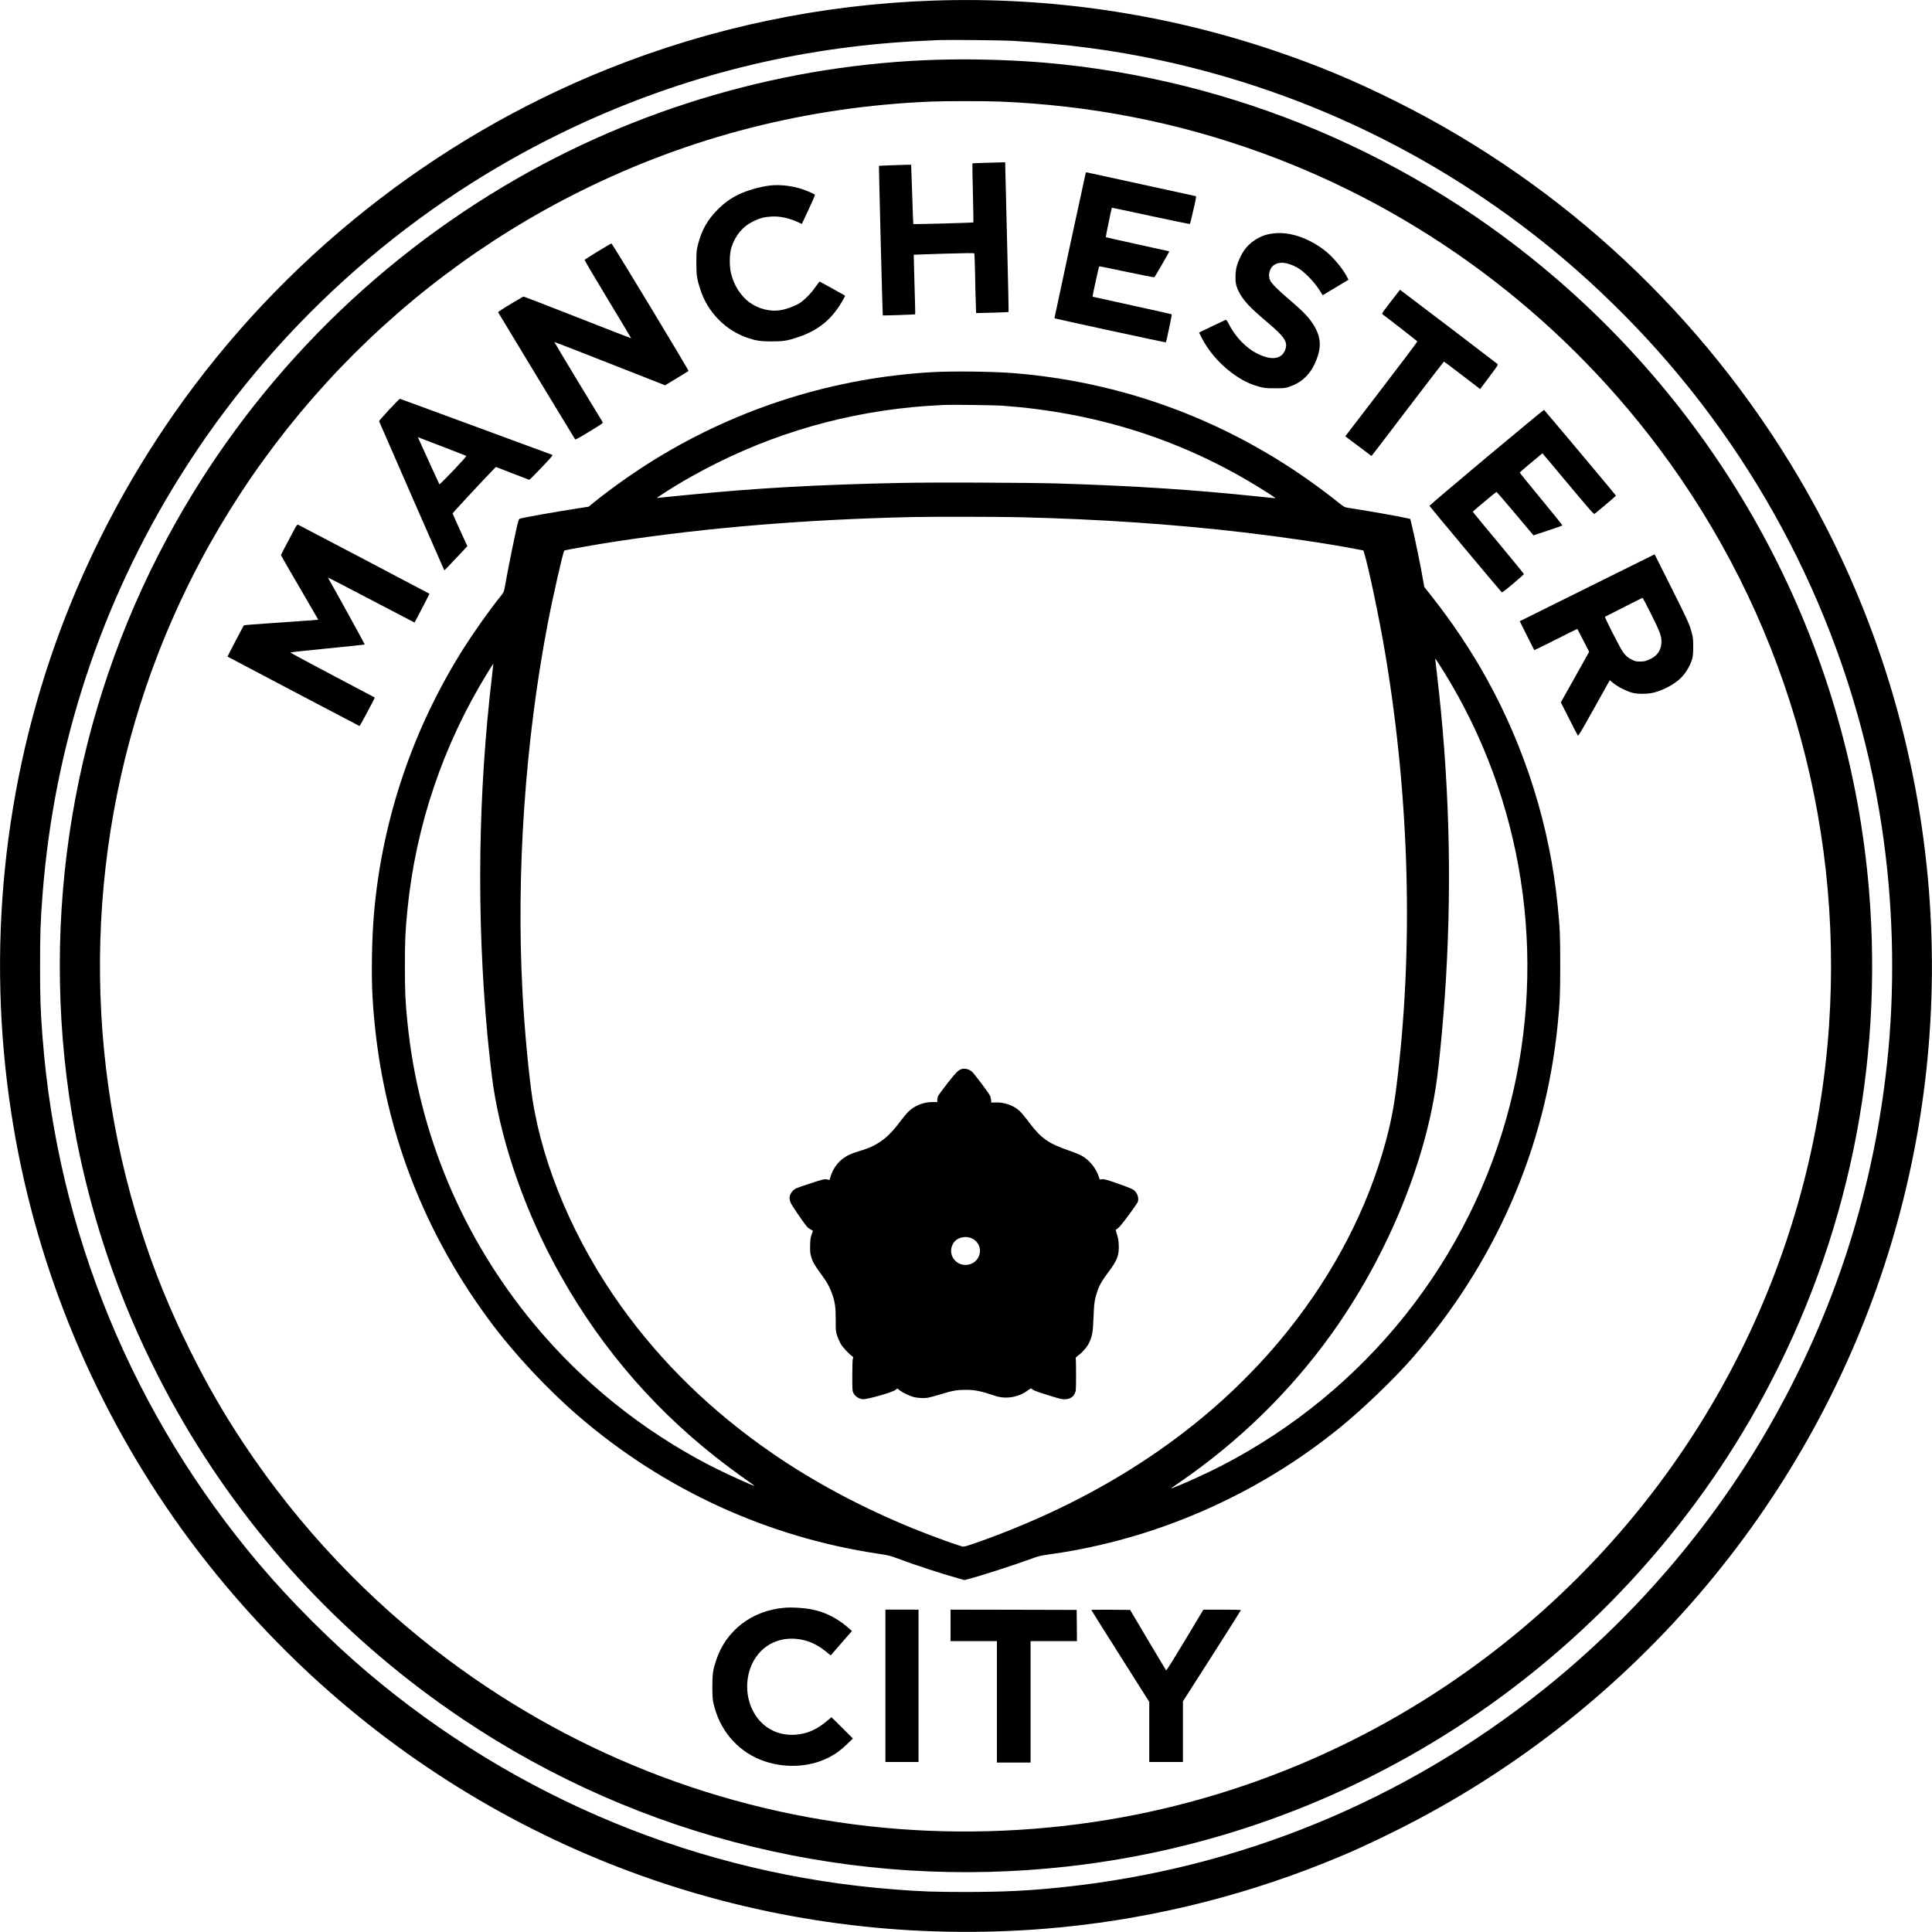 <?xml version="1.0" standalone="no"?>
<!DOCTYPE svg PUBLIC "-//W3C//DTD SVG 20010904//EN"
 "http://www.w3.org/TR/2001/REC-SVG-20010904/DTD/svg10.dtd">
<svg version="1.0" xmlns="http://www.w3.org/2000/svg"
 width="3500pt" height="3500pt" viewBox="0 0 3500 3500"
 preserveAspectRatio="xMidYMid meet">

<g transform="translate(0,3500) scale(0.1,-0.1)"
fill="#000000" stroke="none">
<path d="M16903 34989 c-2023 -69 -4018 -488 -5888 -1237 -3159 -1264 -5914
-3455 -7867 -6252 -847 -1215 -1538 -2530 -2053 -3910 -1038 -2782 -1345
-5807 -889 -8765 404 -2625 1410 -5130 2942 -7325 802 -1147 1774 -2232 2834
-3161 3572 -3131 8213 -4663 12958 -4279 1723 140 3433 543 5050 1190 456 182
818 346 1320 597 2152 1075 4058 2583 5611 4438 2995 3579 4430 8168 4004
12810 -236 2564 -1032 5036 -2333 7245 -1733 2942 -4266 5309 -7302 6823 -769
384 -1423 656 -2215 923 -1987 670 -4075 975 -6172 903z m1427 -728 c988 -56
1838 -168 2710 -357 2699 -585 5192 -1816 7305 -3609 573 -486 1186 -1085
1690 -1652 2162 -2429 3569 -5419 4054 -8613 202 -1327 243 -2727 121 -4050
-228 -2452 -960 -4749 -2192 -6880 -1031 -1783 -2428 -3405 -4048 -4701 -2525
-2021 -5521 -3253 -8725 -3588 -599 -63 -1051 -85 -1735 -86 -586 0 -816 8
-1305 46 -3520 270 -6843 1639 -9550 3934 -661 560 -1390 1289 -1950 1950
-2296 2708 -3663 6027 -3934 9550 -38 490 -45 702 -45 1295 0 593 7 805 45
1295 207 2697 1056 5280 2487 7570 1656 2651 4023 4796 6817 6179 1932 957
3980 1520 6130 1685 223 17 375 26 805 45 151 7 1140 -3 1320 -13z"/>
<path d="M17255 33923 c-2746 -33 -5487 -782 -7880 -2153 -2680 -1535 -4874
-3785 -6337 -6500 -1714 -3178 -2325 -6855 -1737 -10440 210 -1282 584 -2567
1089 -3745 276 -645 604 -1294 952 -1885 1259 -2138 2974 -3956 5043 -5345
3225 -2165 7112 -3108 10990 -2664 2500 285 4888 1141 7010 2512 2332 1506
4265 3598 5577 6037 1507 2801 2160 5940 1897 9130 -351 4263 -2369 8225
-5629 11051 -2616 2267 -5878 3649 -9310 3944 -493 42 -1138 65 -1665 58z
m855 -763 c1654 -68 3227 -376 4755 -932 2846 -1036 5344 -2891 7175 -5328
2258 -3006 3350 -6703 3095 -10475 -281 -4133 -2186 -7979 -5310 -10715 -2069
-1813 -4562 -3046 -7245 -3584 -1401 -280 -2858 -369 -4285 -261 -2973 226
-5788 1283 -8180 3070 -1445 1080 -2687 2393 -3692 3900 -365 548 -661 1062
-977 1695 -364 731 -654 1442 -892 2190 -1089 3416 -978 7117 313 10445 1412
3638 4161 6644 7663 8379 1976 980 4086 1519 6315 1615 270 12 987 12 1265 1z"/>
<path d="M17838 32050 c-120 -3 -220 -8 -222 -11 -2 -2 1 -243 9 -534 7 -292
11 -532 9 -534 -6 -7 -1083 -36 -1089 -29 -2 2 -11 244 -20 538 -9 294 -18
536 -19 536 -3 3 -580 -17 -583 -20 -4 -4 65 -2707 69 -2710 6 -4 582 15 587
20 3 2 -3 246 -12 541 -9 296 -15 538 -14 539 1 0 247 9 546 18 387 12 547 13
551 6 4 -6 10 -170 14 -363 3 -194 9 -435 13 -536 l6 -183 291 7 c160 4 294
10 297 14 3 3 -9 582 -27 1286 -18 704 -33 1313 -33 1353 l-1 72 -77 -2 c-43
-1 -176 -4 -295 -8z"/>
<path d="M19667 31858 c-20 -80 -567 -2622 -565 -2624 10 -8 2014 -442 2019
-436 9 10 112 503 106 508 -3 3 -326 75 -718 161 -393 86 -715 157 -717 158
-4 3 114 544 120 550 3 3 227 -42 498 -100 278 -59 497 -102 502 -97 19 19
277 467 270 469 -4 1 -263 59 -576 127 -313 69 -571 127 -573 129 -4 5 103
526 109 533 3 2 322 -65 709 -149 387 -84 706 -149 707 -144 2 4 30 118 61
253 39 163 54 247 47 250 -6 2 -447 99 -980 214 -532 116 -978 213 -991 216
-18 4 -24 1 -28 -18z"/>
<path d="M13955 31640 c-188 -22 -423 -89 -579 -166 -146 -72 -253 -149 -372
-268 -188 -187 -294 -376 -362 -646 -24 -97 -26 -122 -27 -315 0 -233 9 -294
71 -486 134 -417 459 -747 867 -883 152 -50 228 -61 427 -61 210 0 280 11 472
75 333 111 561 281 745 555 47 71 117 195 112 199 -12 9 -457 256 -462 256 -3
0 -34 -42 -69 -92 -81 -120 -213 -252 -304 -307 -91 -53 -236 -105 -339 -121
-180 -28 -382 21 -542 131 -172 119 -306 329 -354 557 -28 131 -23 341 11 447
72 225 206 384 405 480 112 54 192 74 317 82 153 9 313 -24 483 -101 l71 -33
122 260 c67 143 119 264 116 269 -8 12 -123 64 -222 98 -174 62 -410 90 -587
70z"/>
<path d="M23024 30765 c-92 -16 -134 -30 -214 -70 -151 -76 -261 -187 -335
-340 -65 -135 -87 -214 -92 -335 -6 -129 6 -193 56 -297 78 -159 197 -289 507
-550 327 -276 387 -366 339 -504 -62 -174 -239 -204 -492 -83 -216 104 -414
307 -539 557 -27 53 -39 67 -52 62 -9 -3 -120 -56 -248 -118 l-232 -111 40
-81 c122 -243 319 -475 548 -646 178 -133 321 -205 505 -255 91 -25 116 -28
275 -28 157 -1 183 1 250 22 219 69 377 207 475 417 118 251 125 439 21 639
-84 164 -197 289 -471 521 -205 174 -322 291 -354 352 -42 84 -19 207 50 267
100 85 255 72 448 -36 111 -63 286 -239 381 -384 l72 -112 234 140 233 140
-24 47 c-80 159 -264 376 -415 491 -315 239 -673 348 -966 295z"/>
<path d="M10831 30446 c-128 -79 -237 -148 -241 -153 -4 -4 185 -325 420 -713
235 -388 426 -707 424 -708 -1 -2 -439 168 -973 378 -534 210 -975 380 -980
378 -4 -2 -110 -64 -234 -138 -152 -91 -225 -139 -222 -149 4 -10 1358 -2245
1393 -2299 7 -10 71 25 260 140 235 143 250 154 238 173 -125 201 -877 1447
-874 1450 2 2 454 -174 1005 -391 l1002 -394 208 126 c114 69 212 130 216 134
10 9 -1381 2310 -1397 2310 -6 -1 -116 -66 -245 -144z"/>
<path d="M25298 29668 c-268 -346 -271 -349 -251 -363 102 -74 627 -483 630
-490 2 -6 -291 -395 -651 -864 l-655 -855 237 -178 237 -178 20 23 c11 12 305
397 653 855 349 457 637 832 640 832 4 0 153 -113 331 -249 l325 -249 165 220
c161 214 164 220 145 237 -14 14 -1516 1158 -1731 1318 l-31 24 -64 -83z"/>
<path d="M16905 28259 c-1783 -99 -3513 -641 -5035 -1577 -374 -230 -797 -529
-1111 -783 l-95 -78 -230 -36 c-393 -61 -937 -158 -1016 -181 -10 -3 -22 -22
-28 -42 -41 -148 -180 -826 -244 -1193 -16 -91 -20 -98 -73 -165 -196 -243
-471 -631 -656 -920 -929 -1458 -1494 -3121 -1642 -4834 -39 -456 -50 -1097
-26 -1515 124 -2150 833 -4115 2109 -5845 444 -601 1041 -1243 1622 -1744
1550 -1334 3426 -2195 5440 -2495 175 -26 210 -35 340 -84 287 -109 791 -274
1093 -358 l119 -33 71 18 c222 57 806 246 1142 368 108 40 177 59 245 67 52 7
190 28 307 46 1838 296 3609 1094 5058 2280 403 329 970 875 1284 1235 1511
1732 2416 3805 2640 6050 40 400 46 535 46 1080 0 544 -5 651 -46 1070 -140
1430 -585 2850 -1291 4124 -282 508 -624 1019 -998 1491 l-127 160 -18 100
c-51 293 -144 748 -206 1007 l-31 127 -66 15 c-166 37 -596 113 -1063 187 -60
9 -73 16 -160 86 -1716 1374 -3730 2178 -5894 2353 -373 30 -1089 39 -1460 19z
m1260 -609 c1654 -121 3158 -589 4525 -1408 186 -111 423 -263 418 -267 -2 -2
-124 10 -273 26 -1229 129 -2229 194 -3660 240 -533 16 -2242 23 -2865 10
-1491 -30 -2624 -94 -3855 -217 -247 -24 -475 -47 -505 -50 l-55 -6 80 54
c121 83 375 237 552 336 1245 699 2578 1117 3998 1256 129 13 229 20 570 40
122 7 925 -3 1070 -14z m305 -2020 c1446 -34 2792 -126 4070 -276 707 -83
1482 -197 1997 -295 l162 -31 10 -32 c80 -250 284 -1223 390 -1861 439 -2639
508 -5336 201 -7801 -49 -394 -104 -677 -201 -1031 -324 -1195 -931 -2365
-1768 -3411 -1313 -1640 -3137 -2910 -5381 -3745 -272 -101 -470 -168 -480
-162 -5 3 -11 1 -14 -3 -9 -15 -545 178 -921 331 -922 376 -1794 842 -2545
1360 -1096 755 -2004 1638 -2738 2662 -834 1164 -1417 2525 -1606 3755 -68
443 -145 1264 -181 1945 -114 2152 47 4519 455 6655 96 503 280 1313 303 1336
9 10 628 119 957 168 1650 250 3427 396 5345 439 321 8 1594 6 1945 -3z m7687
-2800 c1441 -2321 1877 -5161 1203 -7825 -714 -2820 -2618 -5208 -5225 -6555
-261 -135 -640 -308 -875 -400 -69 -27 -66 -24 115 100 1071 736 1997 1641
2740 2675 977 1360 1674 3013 1899 4505 61 401 140 1251 180 1925 111 1858 57
3674 -164 5552 -17 139 -30 256 -30 260 0 11 52 -68 157 -237z m-17242 -60
c-256 -2148 -284 -4370 -85 -6520 33 -346 79 -752 106 -930 170 -1111 608
-2341 1222 -3430 776 -1378 1785 -2527 3047 -3470 116 -87 267 -197 338 -245
70 -48 126 -90 124 -92 -11 -10 -569 245 -817 374 -1221 635 -2291 1495 -3164
2543 -1305 1566 -2103 3464 -2305 5480 -38 378 -46 548 -46 1020 0 471 8 641
46 1020 151 1518 646 2984 1446 4284 59 96 108 174 110 173 1 -2 -9 -95 -22
-207z"/>
<path d="M17420 15633 c-66 -24 -88 -46 -246 -245 -91 -116 -172 -226 -180
-244 -8 -18 -14 -50 -14 -71 l0 -38 -93 0 c-159 -1 -319 -65 -430 -173 -32
-31 -104 -118 -159 -192 -120 -160 -232 -274 -350 -353 -112 -75 -203 -116
-373 -168 -160 -48 -225 -78 -311 -143 -99 -74 -181 -195 -220 -327 l-17 -57
-35 10 c-49 14 -77 7 -349 -83 -233 -77 -243 -82 -282 -124 -76 -82 -76 -164
-1 -278 94 -145 233 -343 262 -373 16 -18 48 -40 69 -50 29 -13 38 -22 33 -33
-39 -93 -48 -141 -48 -266 -1 -116 2 -139 27 -217 28 -86 60 -138 224 -363 63
-86 116 -190 154 -304 47 -138 59 -230 59 -458 0 -193 1 -209 26 -281 14 -42
42 -106 62 -142 35 -63 133 -171 200 -221 31 -22 33 -26 23 -52 -7 -18 -11
-132 -11 -306 0 -272 1 -279 23 -322 31 -58 99 -101 170 -107 74 -6 535 125
587 167 l35 28 45 -35 c53 -41 186 -105 252 -121 80 -19 191 -24 259 -12 35 6
143 35 239 65 204 63 290 78 449 78 161 0 283 -25 521 -107 200 -69 435 -30
604 100 32 24 54 35 61 29 7 -5 24 -17 38 -27 15 -11 136 -53 269 -94 219 -68
250 -75 309 -71 84 5 137 37 169 103 22 45 23 58 24 328 0 155 -2 291 -6 302
-7 17 4 29 62 73 76 59 150 148 186 228 51 108 65 194 74 449 9 249 20 326 66
463 39 117 88 203 198 349 166 221 202 313 193 503 -3 80 -11 125 -33 189 -19
57 -24 86 -17 88 41 14 102 84 243 278 157 216 160 221 160 271 0 62 -31 125
-81 166 -23 18 -117 57 -279 113 -205 72 -253 86 -292 82 l-47 -4 -16 51 c-50
152 -163 293 -300 374 -38 22 -144 66 -235 97 -378 130 -511 223 -725 510 -62
83 -140 176 -173 208 -105 99 -274 160 -430 155 l-84 -2 -4 47 c-2 25 -12 64
-23 84 -30 59 -283 394 -324 430 -50 44 -135 65 -187 46z m185 -3067 c134 -62
186 -213 119 -343 -35 -68 -100 -117 -178 -133 -163 -34 -316 88 -316 250 0
62 27 129 68 174 71 75 208 99 307 52z"/>
<path d="M7050 27579 c-102 -110 -184 -204 -183 -209 4 -14 1176 -2694 1181
-2700 4 -5 32 24 288 296 l131 139 -133 290 c-73 160 -133 296 -134 303 0 10
445 491 708 765 l75 78 296 -115 c163 -63 301 -116 308 -118 6 -2 107 98 223
221 201 212 211 225 189 233 -22 8 -825 304 -2248 828 -272 100 -499 183 -505
185 -6 2 -94 -86 -196 -196z m1015 -689 c204 -78 375 -145 382 -149 7 -4 -85
-107 -234 -264 -135 -142 -249 -255 -253 -250 -5 7 -285 617 -366 800 l-24 53
63 -24 c34 -13 229 -87 432 -166z"/>
<path d="M26929 26714 c-569 -476 -1033 -871 -1033 -878 1 -9 1226 -1474 1308
-1564 9 -9 54 24 206 153 107 91 196 169 198 174 1 4 -207 259 -463 567 -256
307 -465 560 -464 564 0 7 415 354 428 358 5 2 158 -175 340 -392 l331 -394
258 85 c141 47 261 89 265 93 5 4 -168 220 -383 479 -215 259 -390 476 -388
481 2 5 95 86 207 179 l203 169 107 -126 c58 -70 268 -319 465 -555 314 -374
360 -426 375 -415 92 73 386 323 386 329 0 7 -1291 1545 -1304 1554 -4 2 -473
-385 -1042 -861z"/>
<path d="M5337 25418 c-123 -229 -247 -467 -247 -475 0 -5 152 -270 339 -589
186 -318 338 -580 337 -581 -2 -2 -260 -21 -956 -69 -212 -14 -388 -29 -392
-33 -9 -8 -299 -564 -296 -566 7 -6 2384 -1256 2391 -1258 8 -2 282 512 276
517 -2 2 -349 185 -771 407 -422 222 -764 407 -760 410 4 3 308 36 676 72 368
36 671 69 674 71 3 4 -505 928 -666 1210 -3 5 69 -30 159 -77 90 -47 444 -231
786 -410 l623 -325 49 92 c104 195 223 427 220 430 -8 6 -2364 1245 -2380
1251 -13 5 -27 -13 -62 -77z"/>
<path d="M28753 24352 l-1221 -606 130 -261 c72 -143 132 -262 133 -263 2 -2
178 84 391 192 213 108 388 195 389 193 1 -1 50 -95 108 -208 l106 -207 -256
-458 -257 -458 148 -293 c82 -161 154 -300 160 -308 9 -12 68 87 295 494 l284
509 66 -55 c81 -67 260 -156 358 -177 92 -20 242 -20 341 0 162 33 353 127
485 238 107 89 204 243 244 386 13 50 17 100 17 220 -1 135 -4 168 -28 254
-40 149 -71 217 -383 840 l-288 574 -1222 -606z m1165 -489 c167 -338 187
-397 179 -518 -8 -136 -85 -237 -226 -296 -64 -28 -89 -33 -156 -33 -67 -1
-90 3 -137 26 -80 37 -121 70 -174 142 -51 67 -341 638 -328 643 5 2 158 80
339 172 182 93 335 169 340 170 6 0 79 -137 163 -306z"/>
<path d="M14205 5873 c-583 -50 -1052 -410 -1230 -946 -60 -182 -70 -248 -70
-482 0 -168 4 -227 19 -295 104 -477 417 -855 854 -1030 397 -159 863 -145
1227 37 129 65 224 134 342 248 l104 100 -193 193 c-105 105 -194 192 -196
192 -1 0 -34 -27 -72 -59 -191 -165 -367 -242 -585 -257 -269 -19 -511 86
-675 292 -262 329 -259 846 6 1168 168 203 422 304 696 275 202 -21 360 -90
540 -236 l77 -63 192 222 193 221 -58 51 c-206 180 -423 291 -671 340 -148 29
-356 42 -500 29z"/>
<path d="M16040 4460 l0 -1380 300 0 300 0 0 1380 0 1380 -300 0 -300 0 0
-1380z"/>
<path d="M17220 5555 l0 -285 420 0 420 0 0 -1100 0 -1100 305 0 305 0 0 1100
0 1100 420 0 420 0 -2 283 -3 282 -1142 3 -1143 2 0 -285z"/>
<path d="M19770 5834 c0 -3 236 -379 525 -835 l525 -830 0 -545 0 -544 305 0
305 0 0 549 0 550 525 821 c289 452 525 826 525 831 0 5 -138 9 -339 9 l-340
0 -333 -555 c-205 -341 -336 -551 -342 -545 -5 5 -154 253 -331 552 l-322 543
-351 3 c-194 1 -352 0 -352 -4z"/>
</g>
</svg>
